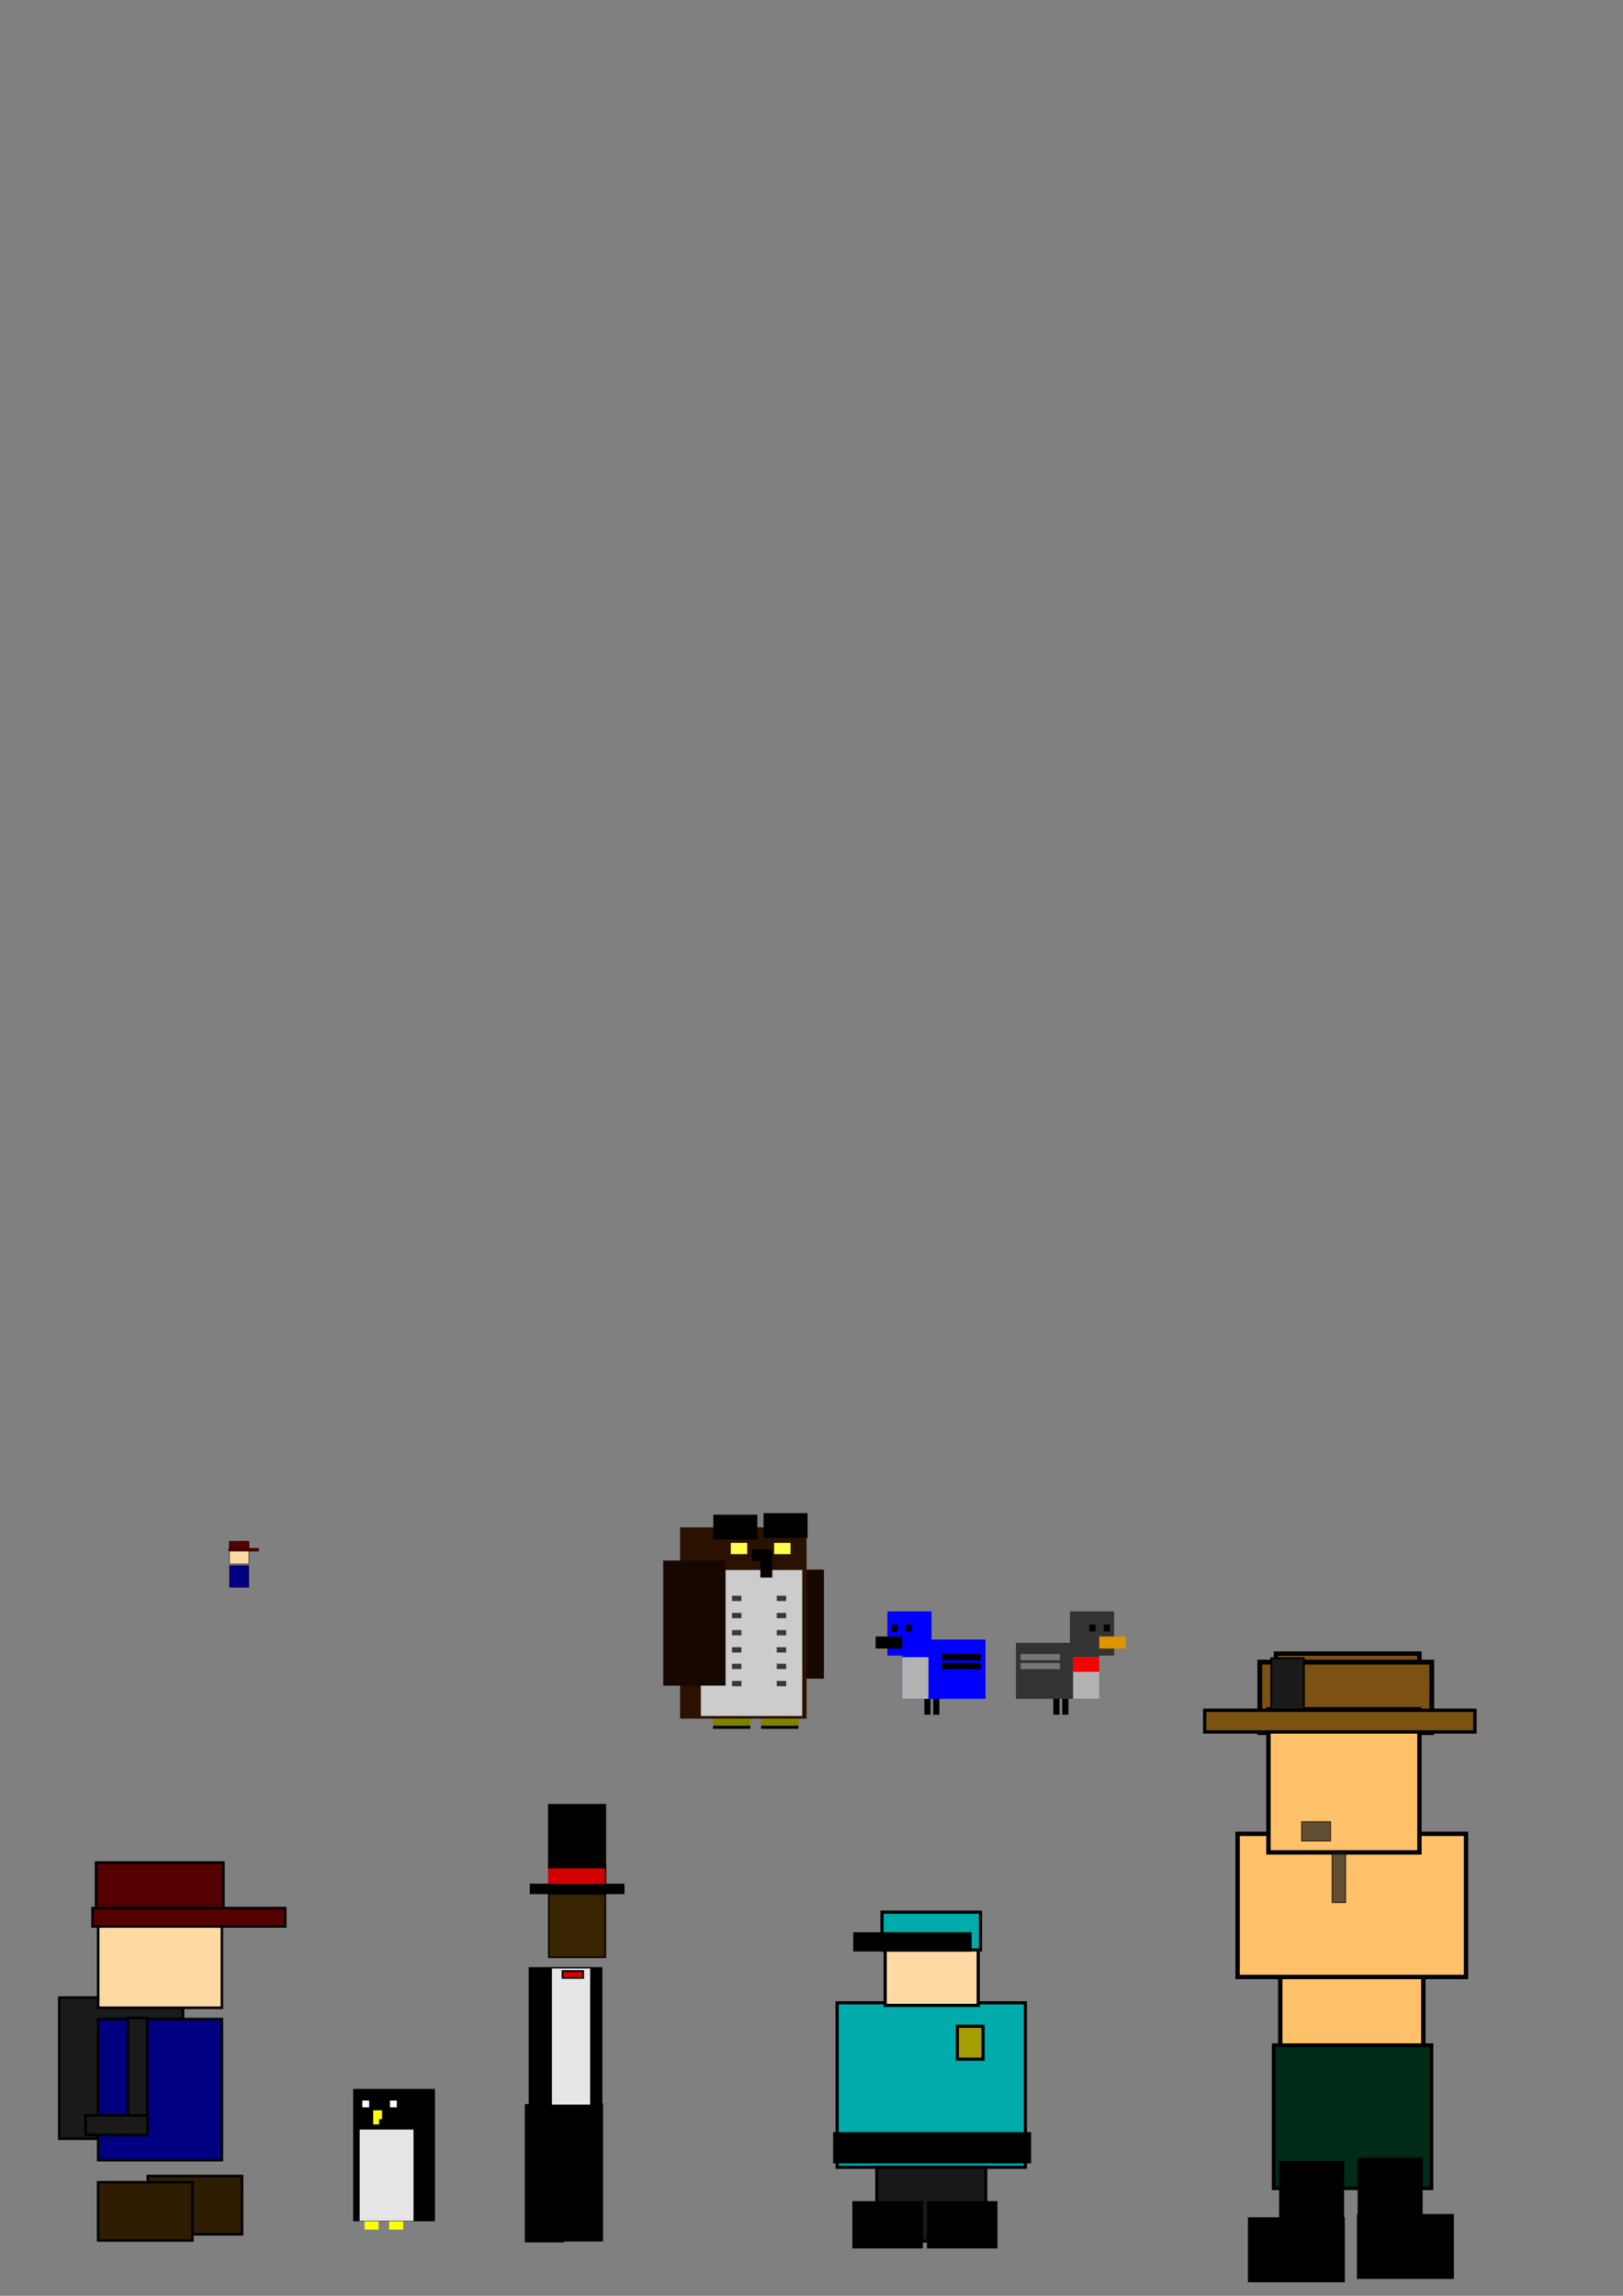 <?xml version="1.0" encoding="UTF-8" standalone="no"?>
<!-- Created with Inkscape (http://www.inkscape.org/) -->

<svg
   xmlns:dc="http://purl.org/dc/elements/1.1/"
   xmlns:cc="http://creativecommons.org/ns#"
   xmlns:rdf="http://www.w3.org/1999/02/22-rdf-syntax-ns#"
   xmlns:svg="http://www.w3.org/2000/svg"
   xmlns="http://www.w3.org/2000/svg"
   xmlns:sodipodi="http://sodipodi.sourceforge.net/DTD/sodipodi-0.dtd"
   xmlns:inkscape="http://www.inkscape.org/namespaces/inkscape"
   width="744.094"
   height="1052.362"
   id="svg2"
   version="1.1"
   inkscape:version="0.48.2 r9819"
   sodipodi:docname="characters.svg">
  <rect width="100%" height="100%" fill="#808080" stroke="none"/>
  <defs
     id="defs4" />
  <sodipodi:namedview
     id="base"
     pagecolor="#ffffff"
     bordercolor="#666666"
     borderopacity="1.0"
     inkscape:pageopacity="0.0"
     inkscape:pageshadow="2"
     inkscape:zoom="2"
     inkscape:cx="496.15718"
     inkscape:cy="257.83157"
     inkscape:document-units="px"
     inkscape:current-layer="layer1"
     showgrid="false"
     inkscape:window-width="1440"
     inkscape:window-height="838"
     inkscape:window-x="-8"
     inkscape:window-y="-8"
     inkscape:window-maximized="1" />
  <g
     inkscape:label="Layer 1"
     inkscape:groupmode="layer"
     id="layer1">
    <rect
       style="fill:#000000;fill-opacity:1;stroke:none"
       id="rect4498"
       width="10.031"
       height="2.828"
       x="775.972"
       y="-430.682"
       transform="matrix(0,1,-1,0,0,0)"
       inkscape:export-filename="C:\Users\Jake\Desktop\LD\Humphrey's Tiny Adventure\lib\forest\bluejay.png"
       inkscape:export-xdpi="90.759377"
       inkscape:export-ydpi="90.759377" />
    <rect
       y="-426.616"
       x="775.972"
       height="2.828"
       width="10.031"
       id="rect4500"
       style="fill:#000000;fill-opacity:1;stroke:none"
       transform="matrix(0,1,-1,0,0,0)"
       inkscape:export-filename="C:\Users\Jake\Desktop\LD\Humphrey's Tiny Adventure\lib\forest\bluejay.png"
       inkscape:export-xdpi="90.759377"
       inkscape:export-ydpi="90.759377" />
    <rect
       style="fill:#ffff00;fill-opacity:1;stroke:none"
       id="rect3785"
       width="6.458"
       height="6.458"
       x="167.128"
       y="1015.559" />
    <rect
       y="1015.559"
       x="178.379"
       height="6.458"
       width="6.458"
       id="rect3787"
       style="fill:#ffff00;fill-opacity:1;stroke:none" />
    <rect
       style="fill:#1a1a1a;fill-opacity:1;stroke:#000000;stroke-width:1.16;stroke-miterlimit:4;stroke-opacity:1;stroke-dasharray:none"
       id="rect3763"
       width="56.729"
       height="64.699"
       x="27.18"
       y="915.65" />
    <rect
       style="fill:#ffd9a3;fill-opacity:1;stroke:#000000;stroke-width:1.16;stroke-miterlimit:4;stroke-opacity:1;stroke-dasharray:none"
       id="rect2985"
       width="56.729"
       height="64.699"
       x="44.996"
       y="855.64" />
    <rect
       y="853.764"
       x="44.058"
       height="25.317"
       width="58.37"
       id="rect3759"
       style="fill:#550000;fill-opacity:1;stroke:#000000;stroke-width:1.16;stroke-miterlimit:4;stroke-opacity:1;stroke-dasharray:none" />
    <rect
       style="fill:#550000;fill-opacity:1;stroke:#000000;stroke-width:1.16;stroke-miterlimit:4;stroke-opacity:1;stroke-dasharray:none"
       id="rect3755"
       width="88.375"
       height="8.439"
       x="42.417"
       y="874.628" />
    <rect
       y="925.496"
       x="44.996"
       height="64.699"
       width="56.729"
       id="rect3761"
       style="fill:#000080;fill-opacity:1;stroke:#000000;stroke-width:1.16;stroke-miterlimit:4;stroke-opacity:1;stroke-dasharray:none" />
    <rect
       y="997.462"
       x="67.734"
       height="26.723"
       width="43.239"
       id="rect3767"
       style="fill:#2e1d00;fill-opacity:1;stroke:#000000;stroke-width:1.16;stroke-miterlimit:4;stroke-opacity:1;stroke-dasharray:none" />
    <rect
       style="fill:#2e1d00;fill-opacity:1;stroke:#000000;stroke-width:1.16;stroke-miterlimit:4;stroke-opacity:1;stroke-dasharray:none"
       id="rect3765"
       width="43.239"
       height="26.723"
       x="44.985"
       y="1000.275" />
    <rect
       y="925.027"
       x="58.592"
       height="53.213"
       width="8.908"
       id="rect3769"
       style="fill:#1a1a1a;fill-opacity:1;stroke:#000000;stroke-width:1.16;stroke-miterlimit:4;stroke-opacity:1;stroke-dasharray:none" />
    <rect
       style="fill:#1a1a1a;fill-opacity:1;stroke:#000000;stroke-width:1.16;stroke-miterlimit:4;stroke-opacity:1;stroke-dasharray:none"
       id="rect3771"
       width="8.908"
       height="28.364"
       x="969.683"
       y="-67.617"
       transform="matrix(0,1,-1,0,0,0)" />
    <rect
       style="fill:#000000;fill-opacity:1;stroke:none"
       id="rect3773"
       width="37.501"
       height="60.678"
       x="161.92"
       y="957.524" />
    <rect
       y="976.155"
       x="164.89"
       height="41.862"
       width="24.691"
       id="rect3775"
       style="fill:#e6e6e6;fill-opacity:1;stroke:none" />
    <rect
       style="fill:#ffff00;fill-opacity:1;stroke:none"
       id="rect3777"
       width="2.708"
       height="6.458"
       x="171.087"
       y="967.329" />
    <rect
       style="fill:#ffffff;fill-opacity:1;stroke:none"
       id="rect3781"
       width="3.125"
       height="3.125"
       x="178.795"
       y="962.85" />
    <rect
       y="967.329"
       x="172.441"
       height="4.063"
       width="2.708"
       id="rect3783"
       style="fill:#ffff00;fill-opacity:1;stroke:none" />
    <rect
       y="962.85"
       x="166.126"
       height="3.125"
       width="3.125"
       id="rect3789"
       style="fill:#ffffff;fill-opacity:1;stroke:none" />
    <rect
       y="854.202"
       x="-277.564"
       height="43.013"
       width="25.993"
       id="rect3791"
       style="fill:#392400;fill-opacity:1;stroke:#000000;stroke-width:0.64;stroke-miterlimit:4;stroke-opacity:1;stroke-dasharray:none"
       inkscape:export-filename="C:\Users\Jake\Desktop\LD\Humphrey's Tiny Adventure\lib\city\balloon_guy.png"
       inkscape:export-xdpi="90"
       inkscape:export-ydpi="90"
       transform="scale(-1,1)" />
    <rect
       style="fill:#000000;fill-opacity:1;stroke:#000000;stroke-width:0.682;stroke-miterlimit:4;stroke-opacity:1;stroke-dasharray:none"
       id="rect3793"
       width="33.098"
       height="62.938"
       x="-275.833"
       y="902.043"
       inkscape:export-filename="C:\Users\Jake\Desktop\LD\Humphrey's Tiny Adventure\lib\city\balloon_guy.png"
       inkscape:export-xdpi="90"
       inkscape:export-ydpi="90"
       transform="scale(-1,1)" />
    <rect
       y="964.692"
       x="-258.496"
       height="62.938"
       width="17.639"
       id="rect3795"
       style="fill:#000000;fill-opacity:1;stroke:#000000;stroke-width:0.498;stroke-miterlimit:4;stroke-opacity:1;stroke-dasharray:none"
       inkscape:export-filename="C:\Users\Jake\Desktop\LD\Humphrey's Tiny Adventure\lib\city\balloon_guy.png"
       inkscape:export-xdpi="90"
       inkscape:export-ydpi="90"
       transform="scale(-1,1)" />
    <rect
       style="fill:#000000;fill-opacity:1;stroke:#000000;stroke-width:0.498;stroke-miterlimit:4;stroke-opacity:1;stroke-dasharray:none"
       id="rect3797"
       width="17.639"
       height="62.938"
       x="-276.227"
       y="964.298"
       inkscape:export-filename="C:\Users\Jake\Desktop\LD\Humphrey's Tiny Adventure\lib\city\balloon_guy.png"
       inkscape:export-xdpi="90"
       inkscape:export-ydpi="90"
       transform="scale(-1,1)" />
    <rect
       y="902.043"
       x="-270.818"
       height="62.938"
       width="18.035"
       id="rect3799"
       style="fill:#e6e6e6;fill-opacity:1;stroke:#000000;stroke-width:0.503;stroke-miterlimit:4;stroke-opacity:1;stroke-dasharray:none"
       inkscape:export-filename="C:\Users\Jake\Desktop\LD\Humphrey's Tiny Adventure\lib\city\balloon_guy.png"
       inkscape:export-xdpi="90"
       inkscape:export-ydpi="90"
       transform="scale(-1,1)" />
    <rect
       style="fill:#d40000;fill-opacity:1;stroke:#000000;stroke-width:0.78;stroke-miterlimit:4;stroke-opacity:1;stroke-dasharray:none"
       id="rect3801"
       width="9.457"
       height="3.152"
       x="-267.361"
       y="903.499"
       inkscape:export-filename="C:\Users\Jake\Desktop\LD\Humphrey's Tiny Adventure\lib\city\balloon_guy.png"
       inkscape:export-xdpi="90"
       inkscape:export-ydpi="90"
       transform="scale(-1,1)" />
    <rect
       style="fill:#00abab;fill-opacity:1;stroke:#000000;stroke-width:1.456;stroke-miterlimit:4;stroke-opacity:1;stroke-dasharray:none"
       id="rect3803"
       width="86.307"
       height="75.389"
       x="383.804"
       y="918.057"
       inkscape:export-filename="C:\Users\Jake\Desktop\LD\Humphrey's Tiny Adventure\lib\city\cop.png"
       inkscape:export-xdpi="90"
       inkscape:export-ydpi="90" />
    <rect
       style="fill:#181818;fill-opacity:1;stroke:#000000;stroke-width:1.456;stroke-miterlimit:4;stroke-opacity:1;stroke-dasharray:none"
       id="rect3805"
       width="49.913"
       height="33.795"
       x="402.001"
       y="993.446"
       inkscape:export-filename="C:\Users\Jake\Desktop\LD\Humphrey's Tiny Adventure\lib\city\cop.png"
       inkscape:export-xdpi="90"
       inkscape:export-ydpi="90" />
    <rect
       style="fill:#000000;fill-opacity:1;stroke:#000000;stroke-width:1.456;stroke-miterlimit:4;stroke-opacity:1;stroke-dasharray:none"
       id="rect3807"
       width="30.882"
       height="20.22"
       x="391.5"
       y="1009.686"
       inkscape:export-filename="C:\Users\Jake\Desktop\LD\Humphrey's Tiny Adventure\lib\city\cop.png"
       inkscape:export-xdpi="90"
       inkscape:export-ydpi="90" />
    <rect
       y="1009.686"
       x="425.691"
       height="20.22"
       width="30.882"
       id="rect3809"
       style="fill:#000000;fill-opacity:1;stroke:#000000;stroke-width:1.456;stroke-miterlimit:4;stroke-opacity:1;stroke-dasharray:none"
       inkscape:export-filename="C:\Users\Jake\Desktop\LD\Humphrey's Tiny Adventure\lib\city\cop.png"
       inkscape:export-xdpi="90"
       inkscape:export-ydpi="90" />
    <rect
       style="fill:#a69f04;fill-opacity:1;stroke:#000000;stroke-width:1.456;stroke-miterlimit:4;stroke-opacity:1;stroke-dasharray:none"
       id="rect3811"
       width="11.764"
       height="15.073"
       x="438.926"
       y="928.805"
       inkscape:export-filename="C:\Users\Jake\Desktop\LD\Humphrey's Tiny Adventure\lib\city\cop.png"
       inkscape:export-xdpi="90"
       inkscape:export-ydpi="90" />
    <rect
       style="fill:#000000;fill-opacity:1;stroke:#000000;stroke-width:1.456;stroke-miterlimit:4;stroke-opacity:1;stroke-dasharray:none"
       id="rect3813"
       width="89.337"
       height="12.867"
       x="382.677"
       y="978.069"
       inkscape:export-filename="C:\Users\Jake\Desktop\LD\Humphrey's Tiny Adventure\lib\city\cop.png"
       inkscape:export-xdpi="90"
       inkscape:export-ydpi="90" />
    <rect
       style="fill:#ffd9a3;fill-opacity:1;stroke:#000000;stroke-width:1.456;stroke-miterlimit:4;stroke-opacity:1;stroke-dasharray:none"
       id="rect3815"
       width="42.646"
       height="30.147"
       x="405.838"
       y="889.1"
       inkscape:export-filename="C:\Users\Jake\Desktop\LD\Humphrey's Tiny Adventure\lib\city\cop.png"
       inkscape:export-xdpi="90"
       inkscape:export-ydpi="90" />
    <rect
       y="876.514"
       x="404.391"
       height="17.301"
       width="45.131"
       id="rect3817"
       style="fill:#00abab;fill-opacity:1;stroke:#000000;stroke-width:1.456;stroke-miterlimit:4;stroke-opacity:1;stroke-dasharray:none"
       inkscape:export-filename="C:\Users\Jake\Desktop\LD\Humphrey's Tiny Adventure\lib\city\cop.png"
       inkscape:export-xdpi="90"
       inkscape:export-ydpi="90" />
    <rect
       style="fill:#000000;fill-opacity:1;stroke:#000000;stroke-width:1.456;stroke-miterlimit:4;stroke-opacity:1;stroke-dasharray:none"
       id="rect3819"
       width="52.852"
       height="7.375"
       x="391.892"
       y="886.44"
       inkscape:export-filename="C:\Users\Jake\Desktop\LD\Humphrey's Tiny Adventure\lib\city\cop.png"
       inkscape:export-xdpi="90"
       inkscape:export-ydpi="90" />
    <rect
       style="fill:#7b5212;fill-opacity:1;stroke:#000000;stroke-width:2.018;stroke-miterlimit:4;stroke-opacity:1;stroke-dasharray:none"
       id="rect3831"
       width="65.789"
       height="32.325"
       x="584.975"
       y="757.984" />
    <rect
       y="761.883"
       x="577.585"
       height="32.325"
       width="78.836"
       id="rect3823"
       style="fill:#7b5212;fill-opacity:1;stroke:#000000;stroke-width:2.209;stroke-miterlimit:4;stroke-opacity:1;stroke-dasharray:none" />
    <rect
       y="-652.565"
       x="855.684"
       height="65.611"
       width="104.721"
       id="rect3833"
       style="fill:#ffc16a;fill-opacity:1;stroke:#000000;stroke-width:2;stroke-miterlimit:4;stroke-opacity:1;stroke-dasharray:none"
       transform="matrix(0,1,-1,0,0,0)" />
    <rect
       style="fill:#ffc16a;fill-opacity:1;stroke:#000000;stroke-width:2;stroke-miterlimit:4;stroke-opacity:1;stroke-dasharray:none"
       id="rect3829"
       width="104.721"
       height="65.611"
       x="567.399"
       y="840.591" />
    <rect
       y="783.505"
       x="581.556"
       height="65.611"
       width="69.221"
       id="rect3827"
       style="fill:#ffc16a;fill-opacity:1;stroke:#000000;stroke-width:2;stroke-miterlimit:4;stroke-opacity:1;stroke-dasharray:none" />
    <rect
       style="fill:#1a1a1a;fill-opacity:1;stroke:#000000;stroke-width:0.822;stroke-miterlimit:4;stroke-opacity:1;stroke-dasharray:none"
       id="rect3821"
       width="14.96"
       height="23.614"
       x="582.835"
       y="760.089" />
    <rect
       style="fill:#7b5212;fill-opacity:1;stroke:#000000;stroke-width:1.551;stroke-miterlimit:4;stroke-opacity:1;stroke-dasharray:none"
       id="rect3825"
       width="123.887"
       height="9.939"
       x="552.323"
       y="783.955" />
    <rect
       transform="scale(-1,-1)"
       style="fill:#002b17;fill-opacity:1;stroke:#000000;stroke-width:1.663;stroke-miterlimit:4;stroke-opacity:1;stroke-dasharray:none"
       id="rect3835"
       width="72.383"
       height="65.611"
       x="-656.298"
       y="-1003.075" />
    <rect
       y="848.478"
       x="610.798"
       height="23.614"
       width="6.089"
       id="rect3837"
       style="opacity:0.681;fill:#1a1a1a;fill-opacity:1;stroke:#000000;stroke-width:0.525;stroke-miterlimit:4;stroke-opacity:1;stroke-dasharray:none" />
    <rect
       style="opacity:0.681;fill:#1a1a1a;fill-opacity:1;stroke:#000000;stroke-width:0.473;stroke-miterlimit:4;stroke-opacity:1;stroke-dasharray:none"
       id="rect3839"
       width="8.819"
       height="13.269"
       x="835.051"
       y="-610.024"
       transform="matrix(0,1,-1,0,0,0)" />
    <rect
       y="1017.355"
       x="573.13"
       height="27.779"
       width="42.426"
       id="rect3841"
       style="fill:#000000;fill-opacity:1;stroke:#000000;stroke-width:2;stroke-miterlimit:4;stroke-opacity:1;stroke-dasharray:none" />
    <rect
       style="fill:#000000;fill-opacity:1;stroke:#000000;stroke-width:2;stroke-miterlimit:4;stroke-opacity:1;stroke-dasharray:none"
       id="rect3845"
       width="42.426"
       height="27.779"
       x="991.531"
       y="-615.232"
       transform="matrix(0,1,-1,0,0,0)" />
    <rect
       style="fill:#000000;fill-opacity:1;stroke:#000000;stroke-width:2;stroke-miterlimit:4;stroke-opacity:1;stroke-dasharray:none"
       id="rect3847"
       width="42.426"
       height="27.779"
       x="-665.556"
       y="1015.855"
       transform="scale(-1,1)" />
    <rect
       transform="matrix(0,1,1,0,0,0)"
       y="623.453"
       x="990.031"
       height="27.779"
       width="42.426"
       id="rect3849"
       style="fill:#000000;fill-opacity:1;stroke:#000000;stroke-width:2;stroke-miterlimit:4;stroke-opacity:1;stroke-dasharray:none" />
    <rect
       style="fill:#000000;fill-opacity:1;stroke:#000000;stroke-width:0.625;stroke-miterlimit:4;stroke-opacity:1;stroke-dasharray:none"
       id="rect5420"
       width="25.993"
       height="40.913"
       x="-277.564"
       y="827.21"
       inkscape:export-filename="C:\Users\Jake\Desktop\LD\Humphrey's Tiny Adventure\lib\city\balloon_guy.png"
       inkscape:export-xdpi="90"
       inkscape:export-ydpi="90"
       transform="scale(-1,1)" />
    <rect
       y="863.594"
       x="-286.137"
       height="4.529"
       width="43.139"
       id="rect5422"
       style="fill:#000000;fill-opacity:1;stroke:#000000;stroke-width:0.268;stroke-miterlimit:4;stroke-opacity:1;stroke-dasharray:none"
       inkscape:export-filename="C:\Users\Jake\Desktop\LD\Humphrey's Tiny Adventure\lib\city\balloon_guy.png"
       inkscape:export-xdpi="90"
       inkscape:export-ydpi="90"
       transform="scale(-1,1)" />
    <rect
       y="856.424"
       x="-277.366"
       height="7.187"
       width="26.157"
       id="rect5424"
       style="fill:#d40000;fill-opacity:1;stroke:none"
       inkscape:export-filename="C:\Users\Jake\Desktop\LD\Humphrey's Tiny Adventure\lib\city\balloon_guy.png"
       inkscape:export-xdpi="90"
       inkscape:export-ydpi="90"
       transform="scale(-1,1)" />
    <rect
       y="706.79"
       x="105.259"
       height="10.026"
       width="8.791"
       id="rect3039"
       style="fill:#ffd9a3;fill-opacity:1;stroke:#000000;stroke-width:0.18;stroke-miterlimit:4;stroke-opacity:1;stroke-dasharray:none"
       inkscape:export-filename="C:\Users\Jake\Desktop\LD\Humphrey's Tiny Adventure\lib\small_humphrey.png"
       inkscape:export-xdpi="90.759377"
       inkscape:export-ydpi="90.759377" />
    <rect
       style="fill:#550000;fill-opacity:1;stroke:#000000;stroke-width:0.18;stroke-miterlimit:4;stroke-opacity:1;stroke-dasharray:none"
       id="rect3041"
       width="9.045"
       height="3.923"
       x="105.114"
       y="706.499"
       inkscape:export-filename="C:\Users\Jake\Desktop\LD\Humphrey's Tiny Adventure\lib\small_humphrey.png"
       inkscape:export-xdpi="90.759377"
       inkscape:export-ydpi="90.759377" />
    <rect
       y="709.732"
       x="104.86"
       height="1.308"
       width="13.695"
       id="rect3043"
       style="fill:#550000;fill-opacity:1;stroke:#000000;stroke-width:0.18;stroke-miterlimit:4;stroke-opacity:1;stroke-dasharray:none"
       inkscape:export-filename="C:\Users\Jake\Desktop\LD\Humphrey's Tiny Adventure\lib\small_humphrey.png"
       inkscape:export-xdpi="90.759377"
       inkscape:export-ydpi="90.759377" />
    <rect
       style="fill:#000080;fill-opacity:1;stroke:#000000;stroke-width:0.18;stroke-miterlimit:4;stroke-opacity:1;stroke-dasharray:none"
       id="rect3045"
       width="8.791"
       height="10.026"
       x="105.259"
       y="717.615"
       inkscape:export-filename="C:\Users\Jake\Desktop\LD\Humphrey's Tiny Adventure\lib\small_humphrey.png"
       inkscape:export-xdpi="90.759377"
       inkscape:export-ydpi="90.759377" />
    <rect
       y="783.904"
       x="348.945"
       height="8.541"
       width="17.082"
       id="rect3817-1"
       style="fill:#808000;fill-opacity:1;stroke:none"
       inkscape:export-filename="C:\Users\Jake\Desktop\LD\Humphrey's Tiny Adventure\lib\forest\owl.png"
       inkscape:export-xdpi="90.759377"
       inkscape:export-ydpi="90.759377" />
    <rect
       style="fill:#808000;fill-opacity:1;stroke:none"
       id="rect3815-7"
       width="17.082"
       height="8.541"
       x="326.898"
       y="783.904"
       inkscape:export-filename="C:\Users\Jake\Desktop\LD\Humphrey's Tiny Adventure\lib\forest\owl.png"
       inkscape:export-xdpi="90.759377"
       inkscape:export-ydpi="90.759377" />
    <rect
       style="fill:#160700;fill-opacity:1;stroke:none"
       id="rect3045-4"
       width="28.602"
       height="49.992"
       x="349.144"
       y="719.504"
       inkscape:export-filename="C:\Users\Jake\Desktop\LD\Humphrey's Tiny Adventure\lib\forest\owl.png"
       inkscape:export-xdpi="90.759377"
       inkscape:export-ydpi="90.759377" />
    <rect
       style="fill:#2b1100;fill-opacity:1;stroke:none"
       id="rect2985-0"
       width="57.998"
       height="87.663"
       x="311.802"
       y="700.107"
       inkscape:export-filename="C:\Users\Jake\Desktop\LD\Humphrey's Tiny Adventure\lib\forest\owl.png"
       inkscape:export-xdpi="90.759377"
       inkscape:export-ydpi="90.759377" />
    <rect
       y="719.657"
       x="321.336"
       height="66.922"
       width="46.478"
       id="rect2987"
       style="fill:#cccccc;fill-opacity:1;stroke:none"
       inkscape:export-filename="C:\Users\Jake\Desktop\LD\Humphrey's Tiny Adventure\lib\forest\owl.png"
       inkscape:export-xdpi="90.759377"
       inkscape:export-ydpi="90.759377" />
    <rect
       style="fill:#ffff49;fill-opacity:1;stroke:none"
       id="rect2989"
       width="7.548"
       height="5.164"
       x="335.041"
       y="707.235"
       inkscape:export-filename="C:\Users\Jake\Desktop\LD\Humphrey's Tiny Adventure\lib\forest\owl.png"
       inkscape:export-xdpi="90.759377"
       inkscape:export-ydpi="90.759377" />
    <rect
       y="707.235"
       x="354.904"
       height="5.164"
       width="7.548"
       id="rect2991"
       style="fill:#ffff49;fill-opacity:1;stroke:none"
       inkscape:export-filename="C:\Users\Jake\Desktop\LD\Humphrey's Tiny Adventure\lib\forest\owl.png"
       inkscape:export-xdpi="90.759377"
       inkscape:export-ydpi="90.759377" />
    <rect
       y="711.409"
       x="348.607"
       height="11.716"
       width="5.449"
       id="rect2995"
       style="fill:#000000;fill-opacity:1;stroke:none"
       inkscape:export-filename="C:\Users\Jake\Desktop\LD\Humphrey's Tiny Adventure\lib\forest\owl.png"
       inkscape:export-xdpi="90.759377"
       inkscape:export-ydpi="90.759377" />
    <rect
       style="fill:#000000;fill-opacity:1;stroke:none"
       id="rect3001"
       width="5.449"
       height="8.719"
       x="710.115"
       y="-353.443"
       transform="matrix(0,1,-1,0,0,0)"
       inkscape:export-filename="C:\Users\Jake\Desktop\LD\Humphrey's Tiny Adventure\lib\forest\owl.png"
       inkscape:export-xdpi="90.759377"
       inkscape:export-ydpi="90.759377" />
    <rect
       y="694.314"
       x="327.036"
       height="11.344"
       width="20.188"
       id="rect3003"
       style="fill:#000000;fill-opacity:1;stroke:none"
       inkscape:export-filename="C:\Users\Jake\Desktop\LD\Humphrey's Tiny Adventure\lib\forest\owl.png"
       inkscape:export-xdpi="90.759377"
       inkscape:export-ydpi="90.759377" />
    <rect
       style="fill:#000000;fill-opacity:1;stroke:none"
       id="rect3005"
       width="20.188"
       height="11.344"
       x="350.069"
       y="693.611"
       inkscape:export-filename="C:\Users\Jake\Desktop\LD\Humphrey's Tiny Adventure\lib\forest\owl.png"
       inkscape:export-xdpi="90.759377"
       inkscape:export-ydpi="90.759377" />
    <rect
       y="731.462"
       x="335.603"
       height="2.426"
       width="4.317"
       id="rect3019"
       style="opacity:0.721;fill:#000000;fill-opacity:1;stroke:none"
       inkscape:export-filename="C:\Users\Jake\Desktop\LD\Humphrey's Tiny Adventure\lib\forest\owl.png"
       inkscape:export-xdpi="90.759377"
       inkscape:export-ydpi="90.759377" />
    <rect
       style="opacity:0.721;fill:#000000;fill-opacity:1;stroke:none"
       id="rect3021"
       width="4.317"
       height="2.426"
       x="356.109"
       y="731.462"
       inkscape:export-filename="C:\Users\Jake\Desktop\LD\Humphrey's Tiny Adventure\lib\forest\owl.png"
       inkscape:export-xdpi="90.759377"
       inkscape:export-ydpi="90.759377" />
    <rect
       style="opacity:0.721;fill:#000000;fill-opacity:1;stroke:none"
       id="rect3023"
       width="4.317"
       height="2.426"
       x="335.603"
       y="739.327"
       inkscape:export-filename="C:\Users\Jake\Desktop\LD\Humphrey's Tiny Adventure\lib\forest\owl.png"
       inkscape:export-xdpi="90.759377"
       inkscape:export-ydpi="90.759377" />
    <rect
       y="739.327"
       x="356.109"
       height="2.426"
       width="4.317"
       id="rect3025"
       style="opacity:0.721;fill:#000000;fill-opacity:1;stroke:none"
       inkscape:export-filename="C:\Users\Jake\Desktop\LD\Humphrey's Tiny Adventure\lib\forest\owl.png"
       inkscape:export-xdpi="90.759377"
       inkscape:export-ydpi="90.759377" />
    <rect
       style="opacity:0.721;fill:#000000;fill-opacity:1;stroke:none"
       id="rect3027"
       width="4.317"
       height="2.426"
       x="335.603"
       y="747.192"
       inkscape:export-filename="C:\Users\Jake\Desktop\LD\Humphrey's Tiny Adventure\lib\forest\owl.png"
       inkscape:export-xdpi="90.759377"
       inkscape:export-ydpi="90.759377" />
    <rect
       y="747.192"
       x="356.109"
       height="2.426"
       width="4.317"
       id="rect3029"
       style="opacity:0.721;fill:#000000;fill-opacity:1;stroke:none"
       inkscape:export-filename="C:\Users\Jake\Desktop\LD\Humphrey's Tiny Adventure\lib\forest\owl.png"
       inkscape:export-xdpi="90.759377"
       inkscape:export-ydpi="90.759377" />
    <rect
       y="755.057"
       x="335.603"
       height="2.426"
       width="4.317"
       id="rect3031"
       style="opacity:0.721;fill:#000000;fill-opacity:1;stroke:none"
       inkscape:export-filename="C:\Users\Jake\Desktop\LD\Humphrey's Tiny Adventure\lib\forest\owl.png"
       inkscape:export-xdpi="90.759377"
       inkscape:export-ydpi="90.759377" />
    <rect
       style="opacity:0.721;fill:#000000;fill-opacity:1;stroke:none"
       id="rect3033"
       width="4.317"
       height="2.426"
       x="356.109"
       y="755.057"
       inkscape:export-filename="C:\Users\Jake\Desktop\LD\Humphrey's Tiny Adventure\lib\forest\owl.png"
       inkscape:export-xdpi="90.759377"
       inkscape:export-ydpi="90.759377" />
    <rect
       y="762.641"
       x="335.603"
       height="2.426"
       width="4.317"
       id="rect3035"
       style="opacity:0.721;fill:#000000;fill-opacity:1;stroke:none"
       inkscape:export-filename="C:\Users\Jake\Desktop\LD\Humphrey's Tiny Adventure\lib\forest\owl.png"
       inkscape:export-xdpi="90.759377"
       inkscape:export-ydpi="90.759377" />
    <rect
       style="opacity:0.721;fill:#000000;fill-opacity:1;stroke:none"
       id="rect3037"
       width="4.317"
       height="2.426"
       x="356.109"
       y="762.641"
       inkscape:export-filename="C:\Users\Jake\Desktop\LD\Humphrey's Tiny Adventure\lib\forest\owl.png"
       inkscape:export-xdpi="90.759377"
       inkscape:export-ydpi="90.759377" />
    <rect
       style="opacity:0.721;fill:#000000;fill-opacity:1;stroke:none"
       id="rect3039-9"
       width="4.317"
       height="2.426"
       x="335.603"
       y="770.506"
       inkscape:export-filename="C:\Users\Jake\Desktop\LD\Humphrey's Tiny Adventure\lib\forest\owl.png"
       inkscape:export-xdpi="90.759377"
       inkscape:export-ydpi="90.759377" />
    <rect
       y="770.506"
       x="356.109"
       height="2.426"
       width="4.317"
       id="rect3041-4"
       style="opacity:0.721;fill:#000000;fill-opacity:1;stroke:none"
       inkscape:export-filename="C:\Users\Jake\Desktop\LD\Humphrey's Tiny Adventure\lib\forest\owl.png"
       inkscape:export-xdpi="90.759377"
       inkscape:export-ydpi="90.759377" />
    <rect
       y="715.333"
       x="304.056"
       height="57.341"
       width="28.602"
       id="rect3043-8"
       style="fill:#160700;fill-opacity:1;stroke:none"
       inkscape:export-filename="C:\Users\Jake\Desktop\LD\Humphrey's Tiny Adventure\lib\forest\owl.png"
       inkscape:export-xdpi="90.759377"
       inkscape:export-ydpi="90.759377" />
    <rect
       style="fill:#000000;fill-opacity:1;stroke:none"
       id="rect3819-8"
       width="17.082"
       height="1.378"
       x="348.945"
       y="791.067"
       inkscape:export-filename="C:\Users\Jake\Desktop\LD\Humphrey's Tiny Adventure\lib\forest\owl.png"
       inkscape:export-xdpi="90.759377"
       inkscape:export-ydpi="90.759377" />
    <rect
       y="791.067"
       x="326.898"
       height="1.378"
       width="17.082"
       id="rect3821-2"
       style="fill:#000000;fill-opacity:1;stroke:none"
       inkscape:export-filename="C:\Users\Jake\Desktop\LD\Humphrey's Tiny Adventure\lib\forest\owl.png"
       inkscape:export-xdpi="90.759377"
       inkscape:export-ydpi="90.759377" />
    <rect
       style="fill:#0000ff;fill-opacity:1;stroke:none"
       id="rect4482"
       width="20.258"
       height="20.258"
       x="406.835"
       y="738.655"
       inkscape:export-filename="C:\Users\Jake\Desktop\LD\Humphrey's Tiny Adventure\lib\forest\bluejay.png"
       inkscape:export-xdpi="90.759377"
       inkscape:export-ydpi="90.759377" />
    <rect
       y="751.528"
       x="413.657"
       height="27.184"
       width="38.184"
       id="rect4484"
       style="fill:#0000ff;fill-opacity:1;stroke:none"
       inkscape:export-filename="C:\Users\Jake\Desktop\LD\Humphrey's Tiny Adventure\lib\forest\bluejay.png"
       inkscape:export-xdpi="90.759377"
       inkscape:export-ydpi="90.759377" />
    <rect
       style="fill:#b3b3b3;fill-opacity:1;stroke:none"
       id="rect4488"
       width="12.021"
       height="19.069"
       x="413.657"
       y="759.643"
       inkscape:export-filename="C:\Users\Jake\Desktop\LD\Humphrey's Tiny Adventure\lib\forest\bluejay.png"
       inkscape:export-xdpi="90.759377"
       inkscape:export-ydpi="90.759377" />
    <rect
       style="fill:#000000;fill-opacity:1;stroke:none"
       id="rect4490"
       width="12.219"
       height="5.51"
       x="401.427"
       y="750.14"
       inkscape:export-filename="C:\Users\Jake\Desktop\LD\Humphrey's Tiny Adventure\lib\forest\bluejay.png"
       inkscape:export-xdpi="90.759377"
       inkscape:export-ydpi="90.759377" />
    <rect
       y="758.206"
       x="431.689"
       height="2.828"
       width="18.031"
       id="rect4492"
       style="fill:#000000;fill-opacity:1;stroke:none"
       inkscape:export-filename="C:\Users\Jake\Desktop\LD\Humphrey's Tiny Adventure\lib\forest\bluejay.png"
       inkscape:export-xdpi="90.759377"
       inkscape:export-ydpi="90.759377" />
    <rect
       style="fill:#000000;fill-opacity:1;stroke:none"
       id="rect4494"
       width="18.031"
       height="2.828"
       x="431.689"
       y="762.272"
       inkscape:export-filename="C:\Users\Jake\Desktop\LD\Humphrey's Tiny Adventure\lib\forest\bluejay.png"
       inkscape:export-xdpi="90.759377"
       inkscape:export-ydpi="90.759377" />
    <rect
       y="744.703"
       x="415.302"
       height="3.135"
       width="2.844"
       id="rect4502"
       style="fill:#000000;fill-opacity:1;stroke:none"
       inkscape:export-filename="C:\Users\Jake\Desktop\LD\Humphrey's Tiny Adventure\lib\forest\bluejay.png"
       inkscape:export-xdpi="90.759377"
       inkscape:export-ydpi="90.759377" />
    <rect
       style="fill:#000000;fill-opacity:1;stroke:none"
       id="rect4504"
       width="2.844"
       height="3.135"
       x="408.739"
       y="744.703"
       inkscape:export-filename="C:\Users\Jake\Desktop\LD\Humphrey's Tiny Adventure\lib\forest\bluejay.png"
       inkscape:export-xdpi="90.759377"
       inkscape:export-ydpi="90.759377" />
    <rect
       transform="matrix(0,1,1,0,0,0)"
       y="482.933"
       x="775.972"
       height="2.828"
       width="10.031"
       id="rect4506"
       style="fill:#000000;fill-opacity:1;stroke:none"
       inkscape:export-filename="C:\Users\Jake\Desktop\LD\Humphrey's Tiny Adventure\lib\forest\robin.png"
       inkscape:export-xdpi="90.759377"
       inkscape:export-ydpi="90.759377" />
    <rect
       transform="matrix(0,1,1,0,0,0)"
       style="fill:#000000;fill-opacity:1;stroke:none"
       id="rect4508"
       width="10.031"
       height="2.828"
       x="775.972"
       y="486.998"
       inkscape:export-filename="C:\Users\Jake\Desktop\LD\Humphrey's Tiny Adventure\lib\forest\robin.png"
       inkscape:export-xdpi="90.759377"
       inkscape:export-ydpi="90.759377" />
    <rect
       style="fill:#333333;fill-opacity:1;stroke:none"
       id="rect4512"
       width="38.184"
       height="25.684"
       x="-503.957"
       y="753.028"
       transform="scale(-1,1)"
       inkscape:export-filename="C:\Users\Jake\Desktop\LD\Humphrey's Tiny Adventure\lib\forest\robin.png"
       inkscape:export-xdpi="90.759377"
       inkscape:export-ydpi="90.759377" />
    <rect
       y="759.643"
       x="491.97"
       height="19.069"
       width="12.021"
       id="rect4526"
       style="fill:#b3b3b3;fill-opacity:1;stroke:none"
       inkscape:export-filename="C:\Users\Jake\Desktop\LD\Humphrey's Tiny Adventure\lib\forest\robin.png"
       inkscape:export-xdpi="90.759377"
       inkscape:export-ydpi="90.759377" />
    <rect
       y="759.643"
       x="-503.957"
       height="6.694"
       width="12.021"
       id="rect4514"
       style="fill:#f70000;fill-opacity:1;stroke:none"
       transform="scale(-1,1)"
       inkscape:export-filename="C:\Users\Jake\Desktop\LD\Humphrey's Tiny Adventure\lib\forest\robin.png"
       inkscape:export-xdpi="90.759377"
       inkscape:export-ydpi="90.759377" />
    <rect
       y="738.655"
       x="-510.78"
       height="20.258"
       width="20.258"
       id="rect4510"
       style="fill:#333333;fill-opacity:1;stroke:none"
       transform="scale(-1,1)"
       inkscape:export-filename="C:\Users\Jake\Desktop\LD\Humphrey's Tiny Adventure\lib\forest\robin.png"
       inkscape:export-xdpi="90.759377"
       inkscape:export-ydpi="90.759377" />
    <rect
       y="750.14"
       x="-516.188"
       height="5.51"
       width="12.219"
       id="rect4516"
       style="fill:#de9500;fill-opacity:1;stroke:none"
       transform="scale(-1,1)"
       inkscape:export-filename="C:\Users\Jake\Desktop\LD\Humphrey's Tiny Adventure\lib\forest\robin.png"
       inkscape:export-xdpi="90.759377"
       inkscape:export-ydpi="90.759377" />
    <rect
       style="fill:#767676;fill-opacity:1;stroke:none"
       id="rect4518"
       width="18.031"
       height="2.828"
       x="-485.926"
       y="758.206"
       transform="scale(-1,1)"
       inkscape:export-filename="C:\Users\Jake\Desktop\LD\Humphrey's Tiny Adventure\lib\forest\robin.png"
       inkscape:export-xdpi="90.759377"
       inkscape:export-ydpi="90.759377" />
    <rect
       y="762.272"
       x="-485.926"
       height="2.828"
       width="18.031"
       id="rect4520"
       style="fill:#767676;fill-opacity:1;stroke:none"
       transform="scale(-1,1)"
       inkscape:export-filename="C:\Users\Jake\Desktop\LD\Humphrey's Tiny Adventure\lib\forest\robin.png"
       inkscape:export-xdpi="90.759377"
       inkscape:export-ydpi="90.759377" />
    <rect
       style="fill:#000000;fill-opacity:1;stroke:none"
       id="rect4522"
       width="2.844"
       height="3.135"
       x="-502.313"
       y="744.703"
       transform="scale(-1,1)"
       inkscape:export-filename="C:\Users\Jake\Desktop\LD\Humphrey's Tiny Adventure\lib\forest\robin.png"
       inkscape:export-xdpi="90.759377"
       inkscape:export-ydpi="90.759377" />
    <rect
       y="744.703"
       x="-508.875"
       height="3.135"
       width="2.844"
       id="rect4524"
       style="fill:#000000;fill-opacity:1;stroke:none"
       transform="scale(-1,1)"
       inkscape:export-filename="C:\Users\Jake\Desktop\LD\Humphrey's Tiny Adventure\lib\forest\robin.png"
       inkscape:export-xdpi="90.759377"
       inkscape:export-ydpi="90.759377" />
  </g>
</svg>
